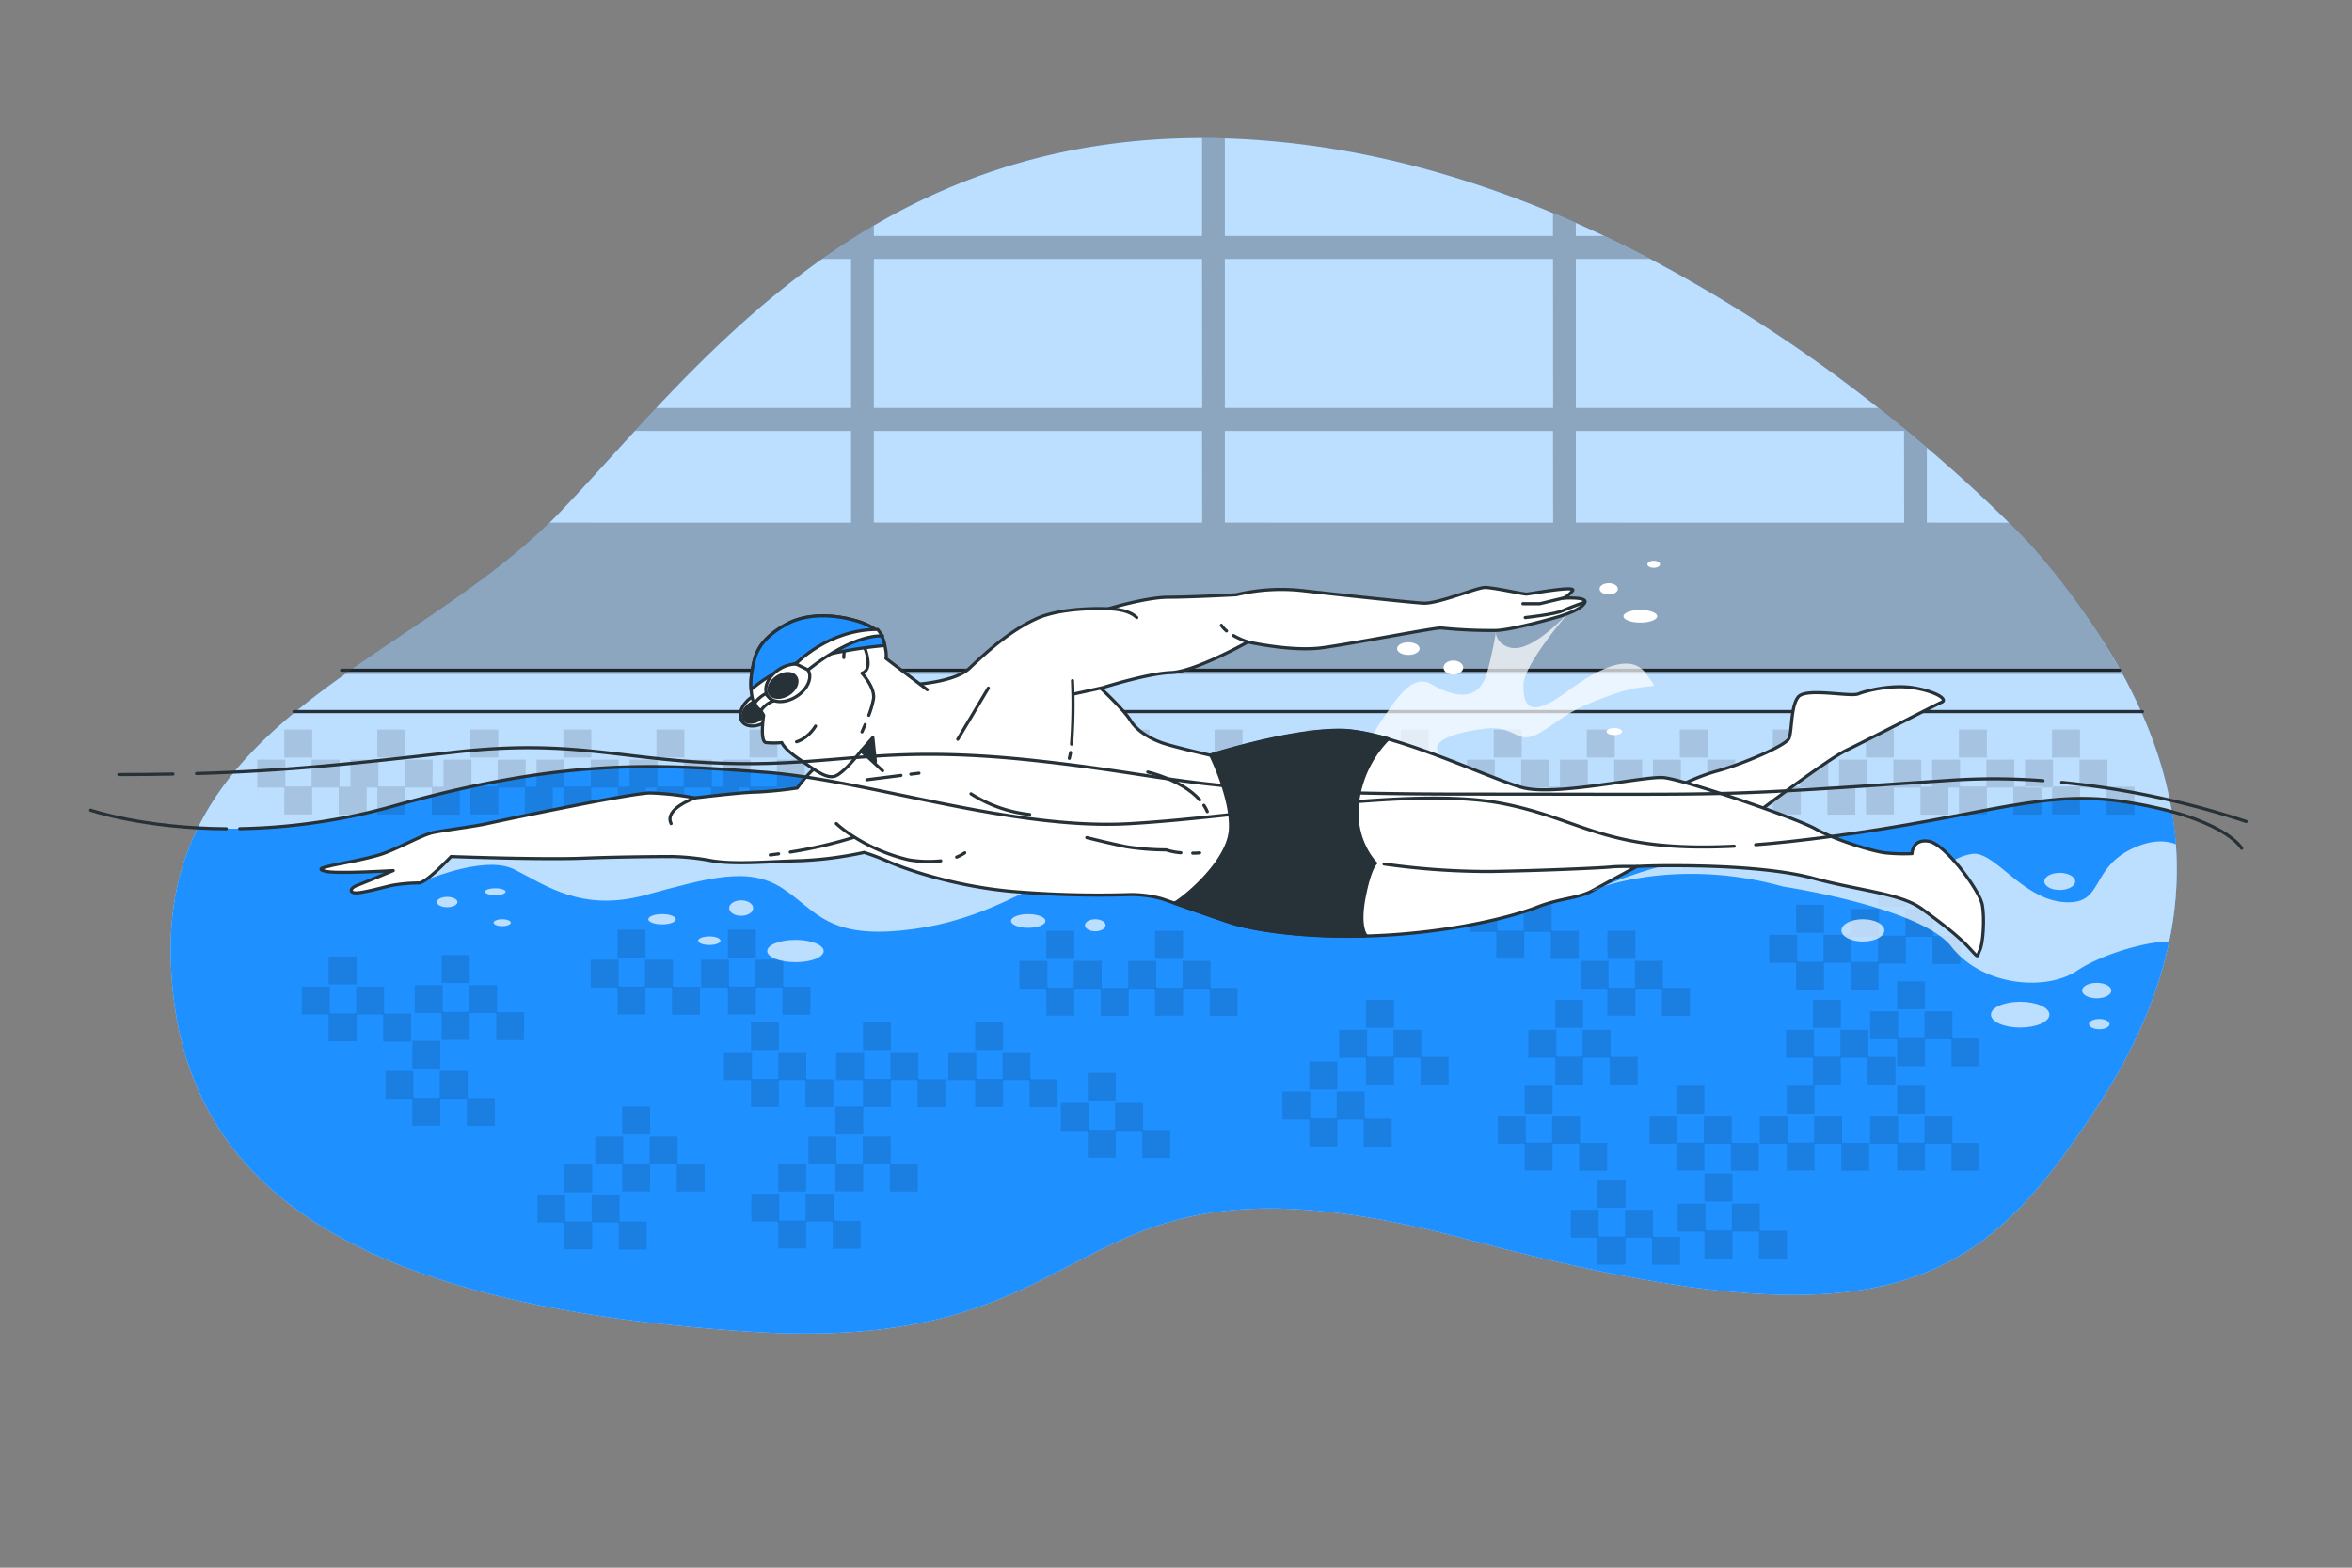 <svg xmlns="http://www.w3.org/2000/svg" viewBox="0 0 750 500"><rect x="0" y="0" width="750" height="500" fill="#808080" stroke="none"/><g id="freepik--background-simple--inject-308"><path d="M668.46,353.43C631,410.46,601.62,431,468,395.31s-107.83,37.43-229,29.41S56.23,382,54.45,305.31c-1-43.87,24.82-68.47,55.63-90.34,21.83-15.5,46.15-29.64,65.18-48.28q1.56-1.51,3.06-3.08c7.56-7.86,15.52-16.8,24.14-26.18q3.31-3.62,6.78-7.31c15.15-16.14,32.37-33,52.92-47.55,5.27-3.72,10.77-7.29,16.5-10.65C306.87,55.43,340.91,44,383.31,44q3.6,0,7.27.11c7.69.24,15.65.84,23.9,1.85,28.52,3.49,55.7,11.55,80.75,22,2.44,1,4.87,2.07,7.27,3.13q4.54,2,9,4.13,7.47,3.54,14.65,7.32a479.35,479.35,0,0,1,72.79,47.55c5.59,4.4,10.77,8.65,15.49,12.68,11.55,9.82,20.42,18.24,26.13,23.89,4.84,4.81,7.41,7.62,7.41,7.62a252.42,252.42,0,0,1,23.57,31.63C704.27,258.65,699.77,305.72,668.46,353.43Z" style="fill:#1E90FF"></path><path d="M668.46,353.43C631,410.46,601.62,431,468,395.31s-107.83,37.43-229,29.41S56.23,382,54.45,305.31c-1-43.87,24.82-68.47,55.63-90.34,21.83-15.5,46.15-29.64,65.18-48.28q1.56-1.51,3.06-3.08c7.56-7.86,15.52-16.8,24.14-26.18q3.31-3.62,6.78-7.31c15.15-16.14,32.37-33,52.92-47.55,5.27-3.72,10.77-7.29,16.5-10.65C306.87,55.43,340.91,44,383.31,44q3.6,0,7.27.11c7.69.24,15.65.84,23.9,1.85,28.52,3.49,55.7,11.55,80.75,22,2.44,1,4.87,2.07,7.27,3.13q4.54,2,9,4.13,7.47,3.54,14.65,7.32a479.35,479.35,0,0,1,72.79,47.55c5.59,4.4,10.77,8.65,15.49,12.68,11.55,9.82,20.42,18.24,26.13,23.89,4.84,4.81,7.41,7.62,7.41,7.62a252.42,252.42,0,0,1,23.57,31.63C704.27,258.65,699.77,305.72,668.46,353.43Z" style="fill:#fff;opacity:0.7"></path></g><g id="freepik--water-2--inject-308"><path d="M691.69,300.28c-3.69,17.85-11.62,35.45-23.23,53.15C631,410.46,601.62,431,468,395.31s-107.83,37.43-229,29.41S56.23,382,54.45,305.31c-.37-16.07,2.86-29.55,8.62-41.26A192.08,192.08,0,0,0,125.78,257c55.55-15.67,85.81-13.1,118.23-10.69s78.35,18.52,116.1,16.39,89.74-12.11,119-6.41,34.18,18.51,91.88,12.1,78.12-16.86,105.41-12.82a138.41,138.41,0,0,1,16.21,3.32c.58,3.49,1,6.95,1.24,10.4A111.27,111.27,0,0,1,691.69,300.28Z" style="fill:#1E90FF"></path></g><g id="freepik--Pool--inject-308"><line x1="108.92" y1="213.76" x2="675.91" y2="213.76" style="fill:none;stroke:#263238;stroke-linecap:round;stroke-linejoin:round"></line><line x1="93.75" y1="226.95" x2="683.17" y2="226.95" style="fill:none;stroke:#263238;stroke-linecap:round;stroke-linejoin:round"></line><rect x="96.25" y="314.66" width="8.91" height="8.91" style="opacity:0.12"></rect><rect x="113.56" y="314.66" width="8.91" height="8.91" style="opacity:0.12"></rect><rect x="122.2" y="323.3" width="8.91" height="8.91" style="opacity:0.12"></rect><rect x="104.81" y="323.22" width="8.91" height="8.91" style="opacity:0.12"></rect><rect x="104.81" y="305.07" width="8.91" height="8.91" style="opacity:0.12"></rect><rect x="171.35" y="380.98" width="8.91" height="8.91" style="opacity:0.12"></rect><rect x="188.66" y="380.98" width="8.91" height="8.91" style="opacity:0.12"></rect><rect x="197.3" y="389.63" width="8.91" height="8.91" style="opacity:0.12"></rect><rect x="179.91" y="389.55" width="8.91" height="8.91" style="opacity:0.12"></rect><rect x="179.91" y="371.4" width="8.91" height="8.91" style="opacity:0.12"></rect><rect x="189.83" y="362.5" width="8.91" height="8.91" style="opacity:0.12"></rect><rect x="207.14" y="362.5" width="8.91" height="8.91" style="opacity:0.12"></rect><rect x="215.78" y="371.14" width="8.91" height="8.91" style="opacity:0.12"></rect><rect x="198.39" y="371.06" width="8.91" height="8.91" style="opacity:0.12"></rect><rect x="198.39" y="352.92" width="8.91" height="8.91" style="opacity:0.12"></rect><rect x="132.27" y="314.18" width="8.91" height="8.91" style="opacity:0.12"></rect><rect x="149.58" y="314.18" width="8.91" height="8.91" style="opacity:0.12"></rect><rect x="158.22" y="322.82" width="8.91" height="8.91" style="opacity:0.12"></rect><rect x="140.84" y="322.75" width="8.91" height="8.91" style="opacity:0.12"></rect><rect x="140.84" y="304.6" width="8.91" height="8.91" style="opacity:0.12"></rect><rect x="257.8" y="362.5" width="8.91" height="8.91" style="opacity:0.12"></rect><rect x="275.12" y="362.5" width="8.91" height="8.91" style="opacity:0.12"></rect><rect x="283.76" y="371.14" width="8.91" height="8.91" style="opacity:0.12"></rect><rect x="266.37" y="371.06" width="8.91" height="8.91" style="opacity:0.12"></rect><rect x="266.37" y="352.92" width="8.91" height="8.91" style="opacity:0.12"></rect><rect x="239.59" y="380.71" width="8.91" height="8.91" style="opacity:0.12"></rect><rect x="256.9" y="380.71" width="8.91" height="8.91" style="opacity:0.12"></rect><rect x="265.54" y="389.36" width="8.91" height="8.91" style="opacity:0.12"></rect><rect x="248.15" y="389.28" width="8.91" height="8.91" style="opacity:0.12"></rect><rect x="248.15" y="371.13" width="8.91" height="8.91" style="opacity:0.12"></rect><rect x="359.77" y="306.45" width="8.91" height="8.91" style="opacity:0.12"></rect><rect x="377.08" y="306.45" width="8.91" height="8.91" style="opacity:0.12"></rect><rect x="385.72" y="315.09" width="8.91" height="8.91" style="opacity:0.12"></rect><rect x="368.33" y="315.02" width="8.91" height="8.91" style="opacity:0.12"></rect><rect x="368.33" y="296.87" width="8.91" height="8.91" style="opacity:0.12"></rect><rect x="325.08" y="306.45" width="8.91" height="8.91" style="opacity:0.12"></rect><rect x="342.39" y="306.45" width="8.91" height="8.91" style="opacity:0.12"></rect><rect x="351.04" y="315.09" width="8.91" height="8.91" style="opacity:0.12"></rect><rect x="333.65" y="315.02" width="8.91" height="8.91" style="opacity:0.12"></rect><rect x="333.65" y="296.87" width="8.91" height="8.91" style="opacity:0.12"></rect><rect x="564.16" y="298.17" width="8.91" height="8.91" style="opacity:0.12"></rect><rect x="581.47" y="298.17" width="8.91" height="8.91" style="opacity:0.12"></rect><rect x="590.12" y="306.81" width="8.91" height="8.91" style="opacity:0.12"></rect><rect x="572.73" y="306.73" width="8.91" height="8.91" style="opacity:0.12"></rect><rect x="572.73" y="288.59" width="8.91" height="8.91" style="opacity:0.12"></rect><rect x="590.27" y="289.89" width="8.91" height="8.91" style="opacity:0.12"></rect><rect x="607.58" y="289.89" width="8.91" height="8.91" style="opacity:0.12"></rect><rect x="616.23" y="298.53" width="8.91" height="8.91" style="opacity:0.12"></rect><rect x="598.84" y="298.45" width="8.91" height="8.91" style="opacity:0.12"></rect><rect x="598.84" y="280.3" width="8.91" height="8.91" style="opacity:0.12"></rect><rect x="504.03" y="306.45" width="8.91" height="8.91" style="opacity:0.12"></rect><rect x="521.34" y="306.45" width="8.91" height="8.91" style="opacity:0.12"></rect><rect x="529.98" y="315.09" width="8.91" height="8.91" style="opacity:0.12"></rect><rect x="512.59" y="315.02" width="8.91" height="8.91" style="opacity:0.12"></rect><rect x="512.59" y="296.87" width="8.91" height="8.91" style="opacity:0.12"></rect><rect x="122.91" y="341.55" width="8.91" height="8.91" style="opacity:0.12"></rect><rect x="140.23" y="341.55" width="8.91" height="8.91" style="opacity:0.12"></rect><rect x="148.87" y="350.2" width="8.91" height="8.91" style="opacity:0.12"></rect><rect x="131.48" y="350.12" width="8.91" height="8.91" style="opacity:0.12"></rect><rect x="131.48" y="331.97" width="8.91" height="8.91" style="opacity:0.12"></rect><rect x="500.87" y="385.86" width="8.91" height="8.91" style="opacity:0.12"></rect><rect x="518.18" y="385.86" width="8.91" height="8.91" style="opacity:0.12"></rect><rect x="526.82" y="394.5" width="8.91" height="8.91" style="opacity:0.12"></rect><rect x="509.43" y="394.42" width="8.91" height="8.91" style="opacity:0.12"></rect><rect x="509.43" y="376.27" width="8.91" height="8.91" style="opacity:0.12"></rect><rect x="525.99" y="355.86" width="8.91" height="8.91" style="opacity:0.12"></rect><rect x="543.31" y="355.86" width="8.91" height="8.91" style="opacity:0.12"></rect><rect x="551.95" y="364.51" width="8.91" height="8.91" style="opacity:0.12"></rect><rect x="534.56" y="364.43" width="8.91" height="8.91" style="opacity:0.12"></rect><rect x="534.56" y="346.28" width="8.91" height="8.91" style="opacity:0.12"></rect><rect x="477.63" y="355.86" width="8.91" height="8.91" style="opacity:0.12"></rect><rect x="494.94" y="355.86" width="8.91" height="8.91" style="opacity:0.12"></rect><rect x="503.58" y="364.51" width="8.91" height="8.91" style="opacity:0.12"></rect><rect x="486.19" y="364.43" width="8.91" height="8.91" style="opacity:0.12"></rect><rect x="486.19" y="346.28" width="8.91" height="8.91" style="opacity:0.12"></rect><rect x="188.36" y="306.08" width="8.91" height="8.91" style="opacity:0.12"></rect><rect x="205.67" y="306.08" width="8.91" height="8.91" style="opacity:0.12"></rect><rect x="214.31" y="314.72" width="8.91" height="8.91" style="opacity:0.12"></rect><rect x="196.93" y="314.65" width="8.91" height="8.91" style="opacity:0.12"></rect><rect x="196.93" y="296.5" width="8.91" height="8.91" style="opacity:0.12"></rect><rect x="223.56" y="306.08" width="8.91" height="8.91" style="opacity:0.12"></rect><rect x="240.87" y="306.08" width="8.91" height="8.91" style="opacity:0.12"></rect><rect x="249.51" y="314.72" width="8.91" height="8.91" style="opacity:0.12"></rect><rect x="232.12" y="314.65" width="8.91" height="8.91" style="opacity:0.12"></rect><rect x="232.12" y="296.5" width="8.91" height="8.91" style="opacity:0.12"></rect><rect x="534.95" y="383.9" width="8.91" height="8.91" style="opacity:0.12"></rect><rect x="552.26" y="383.9" width="8.91" height="8.91" style="opacity:0.12"></rect><rect x="560.91" y="392.54" width="8.91" height="8.91" style="opacity:0.12"></rect><rect x="543.52" y="392.47" width="8.91" height="8.91" style="opacity:0.12"></rect><rect x="543.52" y="374.32" width="8.91" height="8.91" style="opacity:0.12"></rect><rect x="569.54" y="328.45" width="8.91" height="8.91" style="opacity:0.12"></rect><rect x="586.85" y="328.45" width="8.91" height="8.91" style="opacity:0.12"></rect><rect x="595.49" y="337.09" width="8.91" height="8.91" style="opacity:0.12"></rect><rect x="578.1" y="337.01" width="8.91" height="8.91" style="opacity:0.12"></rect><rect x="578.1" y="318.87" width="8.91" height="8.91" style="opacity:0.12"></rect><rect x="487.36" y="328.45" width="8.91" height="8.91" style="opacity:0.12"></rect><rect x="504.67" y="328.45" width="8.91" height="8.91" style="opacity:0.12"></rect><rect x="513.31" y="337.09" width="8.91" height="8.91" style="opacity:0.12"></rect><rect x="495.93" y="337.01" width="8.91" height="8.91" style="opacity:0.12"></rect><rect x="495.93" y="318.87" width="8.91" height="8.91" style="opacity:0.12"></rect><rect x="427.03" y="328.45" width="8.91" height="8.91" style="opacity:0.12"></rect><rect x="444.34" y="328.45" width="8.91" height="8.91" style="opacity:0.12"></rect><rect x="452.98" y="337.09" width="8.91" height="8.91" style="opacity:0.12"></rect><rect x="435.59" y="337.01" width="8.91" height="8.91" style="opacity:0.12"></rect><rect x="435.59" y="318.87" width="8.91" height="8.91" style="opacity:0.12"></rect><rect x="468.56" y="288.28" width="8.91" height="8.91" style="opacity:0.12"></rect><rect x="485.87" y="288.28" width="8.91" height="8.91" style="opacity:0.12"></rect><rect x="494.52" y="296.92" width="8.91" height="8.91" style="opacity:0.12"></rect><rect x="477.13" y="296.84" width="8.91" height="8.91" style="opacity:0.12"></rect><rect x="477.13" y="278.7" width="8.91" height="8.91" style="opacity:0.12"></rect><rect x="408.94" y="348.17" width="8.91" height="8.91" style="opacity:0.12"></rect><rect x="426.25" y="348.17" width="8.91" height="8.91" style="opacity:0.12"></rect><rect x="434.89" y="356.81" width="8.91" height="8.91" style="opacity:0.12"></rect><rect x="417.51" y="356.74" width="8.91" height="8.91" style="opacity:0.12"></rect><rect x="417.51" y="338.59" width="8.91" height="8.91" style="opacity:0.12"></rect><rect x="561.17" y="355.86" width="8.91" height="8.91" style="opacity:0.12"></rect><rect x="578.49" y="355.86" width="8.91" height="8.91" style="opacity:0.12"></rect><rect x="587.13" y="364.51" width="8.91" height="8.91" style="opacity:0.12"></rect><rect x="569.74" y="364.43" width="8.91" height="8.91" style="opacity:0.12"></rect><rect x="569.74" y="346.28" width="8.91" height="8.91" style="opacity:0.12"></rect><rect x="596.35" y="355.86" width="8.91" height="8.91" style="opacity:0.12"></rect><rect x="613.67" y="355.86" width="8.91" height="8.91" style="opacity:0.12"></rect><rect x="622.31" y="364.51" width="8.91" height="8.91" style="opacity:0.12"></rect><rect x="604.92" y="364.43" width="8.91" height="8.91" style="opacity:0.12"></rect><rect x="604.92" y="346.28" width="8.91" height="8.91" style="opacity:0.12"></rect><rect x="596.35" y="322.56" width="8.91" height="8.91" style="opacity:0.12"></rect><rect x="613.67" y="322.56" width="8.91" height="8.91" style="opacity:0.12"></rect><rect x="622.31" y="331.21" width="8.91" height="8.91" style="opacity:0.12"></rect><rect x="604.92" y="331.13" width="8.91" height="8.91" style="opacity:0.12"></rect><rect x="604.92" y="312.98" width="8.91" height="8.91" style="opacity:0.12"></rect><rect x="338.3" y="351.77" width="8.91" height="8.91" style="opacity:0.12"></rect><rect x="355.61" y="351.77" width="8.91" height="8.91" style="opacity:0.12"></rect><rect x="364.25" y="360.41" width="8.91" height="8.91" style="opacity:0.12"></rect><rect x="346.87" y="360.33" width="8.91" height="8.91" style="opacity:0.12"></rect><rect x="346.87" y="342.18" width="8.91" height="8.91" style="opacity:0.12"></rect><rect x="230.88" y="335.58" width="8.91" height="8.91" style="opacity:0.12"></rect><rect x="248.19" y="335.58" width="8.91" height="8.91" style="opacity:0.12"></rect><rect x="256.83" y="344.22" width="8.91" height="8.91" style="opacity:0.12"></rect><rect x="239.45" y="344.14" width="8.91" height="8.91" style="opacity:0.12"></rect><rect x="239.45" y="325.99" width="8.91" height="8.91" style="opacity:0.12"></rect><rect x="266.63" y="335.58" width="8.91" height="8.91" style="opacity:0.12"></rect><rect x="283.94" y="335.58" width="8.91" height="8.91" style="opacity:0.12"></rect><rect x="292.58" y="344.22" width="8.91" height="8.91" style="opacity:0.12"></rect><rect x="275.19" y="344.14" width="8.91" height="8.91" style="opacity:0.12"></rect><rect x="275.19" y="325.99" width="8.91" height="8.91" style="opacity:0.12"></rect><rect x="302.38" y="335.58" width="8.91" height="8.91" style="opacity:0.12"></rect><rect x="319.69" y="335.58" width="8.91" height="8.91" style="opacity:0.12"></rect><rect x="328.33" y="344.22" width="8.91" height="8.91" style="opacity:0.12"></rect><rect x="310.94" y="344.14" width="8.91" height="8.91" style="opacity:0.12"></rect><rect x="310.94" y="325.99" width="8.91" height="8.91" style="opacity:0.12"></rect><path d="M654.66,251.19h-8.91v-8.91h8.91ZM672,242.28h-8.9v8.91H672Zm8.64,8.64h-8.9v8.91h8.9Zm-17.38-.08h-8.91v8.91h8.91Zm0-18.14h-8.91v8.9h8.91ZM625,242.28h-8.9v8.91H625Zm17.31,0h-8.9v8.91h8.9Zm8.65,8.64H642v8.91H651Zm-17.39-.08h-8.91v8.91h8.91Zm0-18.14h-8.91v8.9h8.91Zm-38.24,9.58h-8.9v8.91h8.9Zm17.32,0h-8.91v8.91h8.91Zm8.64,8.64h-8.91v8.91h8.91Zm-17.39-.08H595v8.91h8.91Zm0-18.14H595v8.9h8.91Zm-38.23,9.58h-8.91v8.91h8.91Zm17.31,0h-8.91v8.91H583Zm8.64,8.64H582.7v8.91h8.91Zm-17.39-.08h-8.91v8.91h8.91Zm0-18.14h-8.91v8.9h8.91ZM536,242.28h-8.91v8.91H536Zm17.31,0h-8.91v8.91h8.91Zm8.64,8.64H553v8.91h8.91Zm-17.39-.08h-8.91v8.91h8.91Zm0-18.14h-8.91v8.9h8.91Zm-38.23,9.58h-8.91v8.91h8.91Zm17.31,0h-8.91v8.91h8.91Zm8.64,8.64h-8.91v8.91h8.91Zm-17.39-.08H506v8.91h8.9Zm0-18.14H506v8.9h8.9Zm-38.23,9.58h-8.91v8.91h8.91Zm17.31,0h-8.91v8.91H494Zm8.64,8.64h-8.9v8.91h8.9Zm-17.38-.08h-8.91v8.91h8.91Zm0-18.14h-8.91v8.9h8.91ZM447,242.28h-8.91v8.91H447Zm17.31,0h-8.9v8.91h8.9Zm8.64,8.64H464v8.91h8.9Zm-17.38-.08h-8.91v8.91h8.91Zm0-18.14h-8.91v8.9h8.91Zm-38.24,9.58h-8.9v8.91h8.9Zm17.31,0h-8.9v8.91h8.9Zm8.65,8.64h-8.91v8.91h8.91Zm-17.39-.08H417v8.91h8.91Zm0-18.14H417v8.9h8.91Zm-38.24,9.58h-8.9v8.91h8.9Zm17.32,0h-8.91v8.91H405Zm8.64,8.64h-8.91v8.91h8.91Zm-17.39-.08H387.3v8.91h8.91Zm0-18.14H387.3v8.9h8.91ZM358,242.28h-8.91v8.91H358Zm17.31,0h-8.91v8.91h8.91Zm8.64,8.64H375v8.91h8.91Zm-17.39-.08h-8.91v8.91h8.91Zm0-18.14h-8.91v8.9h8.91Zm-38.23,9.58H319.4v8.91h8.91Zm17.31,0h-8.91v8.91h8.91Zm8.64,8.64h-8.91v8.91h8.91Zm-17.39-.08H328v8.91h8.9Zm0-18.14H328v8.9h8.9Zm-38.23,9.58h-8.91v8.91h8.91Zm17.31,0H307v8.91H316Zm8.64,8.64h-8.9v8.91h8.9Zm-17.39-.08h-8.9v8.91h8.9Zm0-18.14h-8.9v8.9h8.9ZM269,242.28h-8.91v8.91H269Zm17.31,0h-8.91v8.91h8.91Zm8.64,8.64H286v8.91h8.9Zm-17.38-.08h-8.91v8.91h8.91Zm0-18.14h-8.91v8.9h8.91Zm-38.24,9.58h-8.9v8.91h8.9Zm17.31,0h-8.9v8.91h8.9Zm8.65,8.64h-8.91v8.91h8.91Zm-17.39-.08H239v8.91h8.91Zm0-18.14H239v8.9h8.91Zm-38.24,9.58h-8.9v8.91h8.9Zm17.32,0H218v8.91H227Zm8.64,8.64h-8.91v8.91h8.91Zm-17.39-.08h-8.91v8.91h8.91Zm0-18.14h-8.91v8.9h8.91ZM180,242.28h-8.91v8.91H180Zm17.31,0h-8.91v8.91h8.91Zm8.64,8.64H197v8.91h8.91Zm-17.39-.08h-8.91v8.91h8.91Zm0-18.14h-8.91v8.9h8.91Zm-38.23,9.58h-8.91v8.91h8.91Zm17.31,0H158.7v8.91h8.91Zm8.64,8.64h-8.91v8.91h8.91Zm-17.39-.08H150v8.91h8.91Zm0-18.14H150v8.9h8.91Zm-38.23,9.58h-8.91v8.91h8.91Zm17.31,0H129v8.91h8.91Zm8.64,8.64h-8.91v8.91h8.91Zm-17.39-.08h-8.9v8.91h8.9Zm0-18.14h-8.9v8.9h8.9ZM91,242.28H82.05v8.91H91Zm17.31,0H99.36v8.91h8.91Zm8.64,8.64H108v8.91h8.9Zm-17.39-.08h-8.9v8.91h8.9Zm0-18.14h-8.9v8.9h8.9Z" style="opacity:0.12"></path></g><g id="freepik--Windows--inject-308"><path d="M648,174.31s-2.57-2.81-7.41-7.62H614.42V142.8c-4.72-4-9.9-8.28-15.49-12.68H502.5V82.57h23.64q-7.17-3.76-14.65-7.32h-9V71.12c-2.4-1.06-4.83-2.11-7.27-3.13v7.26H390.58V44.13q-3.68-.1-7.27-.11V75.25H278.66V71.92c-5.73,3.36-11.23,6.93-16.5,10.65h9.23v47.55H209.24q-3.47,3.69-6.78,7.31h68.93v29.26H175.26c-19,18.64-43.35,32.78-65.18,48.28H676.84l-5.31-9A252.42,252.42,0,0,0,648,174.31Zm-264.65-7.62H278.66V137.43H383.31Zm0-36.57H278.66V82.57H383.31Zm111.92,36.57H390.58V137.43H495.23Zm0-36.57H390.58V82.57H495.23Zm111.93,36.57H502.5V137.43H607.16Z" style="opacity:0.25"></path></g><g id="freepik--Character--inject-308"><path d="M407.15,250.18s18.15-.43,26.37-10.37,14.69-26.36,22.9-21.61,15.13,5.19,17.72-3.46A136.54,136.54,0,0,0,478,194.86s-4.32,9.51,3.46,11.67,21.19-13.93,21.19-13.93-16.87,18.69-16.87,26,2.6,10.38,14.27,1.73,20.74-11.67,25.06-5.18,3.46,1.29-11.23,6.48-15.56,7.78-22.91,12.1-7.35-2.59-17.72-1.3-21.18,4.76-10.81,10.81a60.06,60.06,0,0,0,19.88,7.35S427.46,257.1,407.15,250.18Z" style="fill:#fff;opacity:0.7"></path><ellipse cx="523.07" cy="196.55" rx="5.38" ry="2.02" style="fill:#fff"></ellipse><path d="M515.9,187.81c0,1-1.31,1.8-2.92,1.8s-2.91-.81-2.91-1.8S511.37,186,513,186,515.9,186.82,515.9,187.81Z" style="fill:#fff"></path><ellipse cx="527.33" cy="179.97" rx="2.02" ry="1.12" style="fill:#fff"></ellipse><path d="M517.24,233.32c0,.62-1.1,1.12-2.47,1.12s-2.46-.5-2.46-1.12,1.1-1.12,2.46-1.12S517.24,232.7,517.24,233.32Z" style="fill:#fff"></path><ellipse cx="449.09" cy="206.87" rx="3.59" ry="2.02" style="fill:#fff"></ellipse><path d="M466.58,212.92c0,1.24-1.41,2.24-3.14,2.24s-3.14-1-3.14-2.24,1.41-2.24,3.14-2.24S466.58,211.68,466.58,212.92Z" style="fill:#fff"></path><path d="M133.65,281.63s20.46-9.28,30.32-4.35,21.38,13.71,41.67,8.23,32.89-9.32,43.85-2.2,14.26,16.45,40.57,13.16,38.92-15.35,48.24-15.9l9.32-.55S278.55,256.45,261,258.64s-47.69,9.32-59.2,7.13-26.86-3.29-36.73-.55-15.35,1.65-21.93,3.29S133.65,281.63,133.65,281.63Z" style="fill:#fff;opacity:0.7"></path><g style="opacity:0.7"><path d="M262.65,303.32c0,2-4,3.56-9,3.56s-9-1.59-9-3.56,4.05-3.56,9-3.56S262.65,301.35,262.65,303.32Z" style="fill:#fff"></path><path d="M240.17,289.62c0,1.36-1.72,2.46-3.83,2.46s-3.84-1.1-3.84-2.46,1.72-2.47,3.84-2.47S240.17,288.25,240.17,289.62Z" style="fill:#fff"></path><ellipse cx="211.12" cy="293.18" rx="4.39" ry="1.64" style="fill:#fff"></ellipse><ellipse cx="226.19" cy="300.03" rx="3.56" ry="1.37" style="fill:#fff"></ellipse><ellipse cx="157.94" cy="284.41" rx="3.29" ry="1.1" style="fill:#fff"></ellipse><path d="M145.88,287.7c0,.91-1.47,1.64-3.29,1.64s-3.29-.73-3.29-1.64,1.48-1.65,3.29-1.65S145.88,286.79,145.88,287.7Z" style="fill:#fff"></path><ellipse cx="160.14" cy="294.28" rx="2.74" ry="1.1" style="fill:#fff"></ellipse><ellipse cx="327.88" cy="293.73" rx="5.48" ry="2.19" style="fill:#fff"></ellipse><ellipse cx="349.26" cy="295.1" rx="3.29" ry="1.92" style="fill:#fff"></ellipse></g><path d="M691.69,300.28c-7.15,0-21.27,3.92-29.41,9.35-9.86,6.57-30.15,4.93-40-7.68s-53.73-19.19-53.73-19.19c-27.74-7.75-50-2.44-57.89.16,7.46-3.14,26.64-11,50.77-10.57,28,.55,40,6,49.33,6s11-4.94,18.09-6,15.9,14.25,29.06,15.35,8.22-10.42,21.93-17c6.31-3,10.88-2.68,14-1.43A111.27,111.27,0,0,1,691.69,300.28Z" style="fill:#fff;opacity:0.7"></path><g style="opacity:0.7"><path d="M653.51,323.6c0,2.28-4.17,4.12-9.32,4.12s-9.32-1.84-9.32-4.12,4.18-4.11,9.32-4.11S653.51,321.33,653.51,323.6Z" style="fill:#fff"></path><ellipse cx="668.59" cy="315.93" rx="4.66" ry="2.47" style="fill:#fff"></ellipse><ellipse cx="669.41" cy="326.62" rx="3.29" ry="1.64" style="fill:#fff"></ellipse><ellipse cx="594.03" cy="296.74" rx="6.85" ry="3.56" style="fill:#fff"></ellipse><ellipse cx="656.8" cy="281.12" rx="4.93" ry="2.74" style="fill:#fff"></ellipse></g><path d="M559.9,259.5s22.92-17.38,29-20.28,28.45-14.49,30.29-15.28-1.32-3.16-8.43-4.48-15.54.79-18.18,1.85-16.86-2.11-19.23,1.05-1.84,10.8-2.89,13.17S554.89,244,547,246.07a67.12,67.12,0,0,0-15.54,6.85Z" style="fill:#fff;stroke:#263238;stroke-linecap:round;stroke-linejoin:round"></path><path d="M290.13,218.41s14-.53,19-5.27,12.65-11.86,21.34-15.81,22.92-3.16,22.92-3.16,12.12-3.69,19.23-3.69,21.6-.79,21.6-.79a61.55,61.55,0,0,1,21.08-1.32c11.59,1.32,33.72,3.69,38.46,4s17.12-5,19.76-5,12.12,2.11,13.17,2.11,16.33-2.9,14.75-1.06a8.61,8.61,0,0,1-2.89,2.38s7.64-.53,6.84,1.31-4.47,3.43-8.95,4.74-14.75,4-19.23,4.22a154.68,154.68,0,0,1-17.65-.79c-1.32-.26-28.19,5-37.94,6.32s-23.71-1.84-23.71-1.84-16.86,9.48-24.5,9.75-22.39,5-22.39,5,7.37,6.85,9.48,10.28,6.32,5.79,10,7.11,15.55,4,15.55,4,24.76-7.9,41.09-7.9,47.69,15.28,58.22,18.17,38.73-3.68,45.05-3.16,42.42,12.91,48.48,16.34,17.91,7.11,22.12,7.64a55.7,55.7,0,0,0,8.7.26s0-4.74,5.27-3.95,16.33,15.8,17.12,20.28.26,12.38-.79,14.49,0,2.9-3.42-.79-8.17-7.37-15-12.38-20-5.8-34.51-9.75S540.4,276.1,533,276.1s-11.07.26-11.07.26-9.22,5-14,7.64-10.27,2.38-17.65,5.27-25,7.64-48.47,9-41.89-1.58-49.27-4-18.18-6.32-22.13-7.64a37.56,37.56,0,0,0-9.74-1.32,323.48,323.48,0,0,1-38.47-1.05c-19.76-1.85-35.56-7.91-39-9.49a73.23,73.23,0,0,0-7.64-2.89,117.59,117.59,0,0,1-20.28,2.63c-10,.26-21.08,1.32-28.45,0a77.9,77.9,0,0,0-12.39-1.32s-15,0-28.45.53-42.15-.53-42.15-.53-7.9,8.43-10.27,8.43a49.3,49.3,0,0,0-8.7.79c-2.37.53-9,2.37-11.32,2.37s-1.85-1.58.26-2.37,11.59-4.74,11.59-4.74-17.65,1.06-21.34.27-.52-1.32,1.58-1.85,10-1.84,15.28-3.42,13.44-6.33,17.13-7.12,12.64-1.84,17.38-2.89,45.84-9.75,51.9-9.75a92.16,92.16,0,0,1,14.23,1.58s15.28-1.85,19.49-1.85a132,132,0,0,0,13.17-1.31s5.54-7.91,10-9,16.33-20.81,20.54-22.66S290.13,218.41,290.13,218.41Z" style="fill:#fff;stroke:#263238;stroke-linecap:round;stroke-linejoin:round"></path><path d="M247.45,222.22c1.48,2,.25,5.4-2.73,7.59s-6.59,2.34-8.06.34-.25-5.4,2.73-7.6S246,220.21,247.45,222.22Z" style="fill:#fff;stroke:#263238;stroke-linecap:round;stroke-linejoin:round"></path><path d="M244.18,224.43c.94,1.27.16,3.44-1.74,4.83s-4.2,1.49-5.14.22-.16-3.44,1.74-4.84S243.24,223.15,244.18,224.43Z" style="fill:#263238;stroke:#263238;stroke-linecap:round;stroke-linejoin:round"></path><path d="M281.44,245.81l-6.85-6.33s-5.8,7.64-8.69,8.17-6.06-2.11-11.07-5.53-5.53-5.27-5.53-5.27a29,29,0,0,1-5,0c-2.1-.27-.79-8.7-.79-8.7a14.12,14.12,0,0,0-2.63-3.42c-1.32-1-1.85-6.59-1.05-10.8s1.31-9.49,10.8-14.75,21.86-1.32,21.86-1.32,7.91,1.84,9.22,6.32.79,5.8.79,5.8l13.18,10" style="fill:#fff;stroke:#263238;stroke-linecap:round;stroke-linejoin:round"></path><polygon points="274.59 239.48 278.33 235.22 279.14 242.95 274.59 239.48" style="fill:#263238;stroke:#263238;stroke-linecap:round;stroke-linejoin:round"></polygon><path d="M275.87,231.09c-.58,1.38-1,2.33-1,2.33" style="fill:none;stroke:#263238;stroke-linecap:round;stroke-linejoin:round"></path><path d="M269.06,209.71s0-6.85,3.42-6.32,4.74,7.38,4.22,9.22a2.74,2.74,0,0,1-1.85,2.11s4.22,4.48,3.69,8.17a29.26,29.26,0,0,1-1.5,5.24" style="fill:none;stroke:#263238;stroke-linecap:round;stroke-linejoin:round"></path><path d="M254,236.58s3.43-.79,6.06-5" style="fill:none;stroke:#263238;stroke-linecap:round;stroke-linejoin:round"></path><path d="M282.15,205.89q-.16-.76-.45-1.71c-1.31-4.48-9.22-6.32-9.22-6.32s-12.38-4-21.86,1.32-10,10.53-10.8,14.75a24.24,24.24,0,0,0-.31,6,48.43,48.43,0,0,1,17.43-9.44A141.49,141.49,0,0,1,282.15,205.89Z" style="fill:#1E90FF;stroke:#263238;stroke-linecap:round;stroke-linejoin:round"></path><path d="M240.75,224.12a10.14,10.14,0,0,1,3.35-2.84s1.29,1.29,2.45,2.32a7.76,7.76,0,0,0-3.87,3A3.56,3.56,0,0,1,240.75,224.12Z" style="fill:#fff;stroke:#263238;stroke-linecap:round;stroke-linejoin:round"></path><path d="M257.65,213.68c1.53,2.39-.11,6.17-3.67,8.45s-7.67,2.18-9.2-.21.11-6.17,3.67-8.45S256.12,211.29,257.65,213.68Z" style="fill:#fff;stroke:#263238;stroke-linecap:round;stroke-linejoin:round"></path><path d="M253.76,216c1,1.53-.07,3.94-2.34,5.38s-4.88,1.39-5.86-.13.07-3.93,2.34-5.38S252.79,214.43,253.76,216Z" style="fill:#263238;stroke:#263238;stroke-linecap:round;stroke-linejoin:round"></path><path d="M253.76,211.74s10.29-11,26.1-11l1.58,2.1s-8.6-1.17-23.79,10.82Z" style="fill:#fff;stroke:#263238;stroke-linecap:round;stroke-linejoin:round"></path><line x1="350.99" y1="219.46" x2="342.56" y2="221.31" style="fill:none;stroke:#263238;stroke-linecap:round;stroke-linejoin:round"></line><path d="M442.72,235.64c-5.81-1.65-11.24-2.74-15.6-2.74-16.33,0-41.09,7.9-41.09,7.9s6.85,13.7,6.32,23.71-14,21.34-17.65,23.45c-.05,0-.08.07-.13.1,5.05,1.77,12.51,4.44,18,6.22,6.68,2.14,22.41,4.72,42.72,4.22l.22-.27s-2.37-2.63-.52-12.12,3.68-10.8,3.68-10.8-9.22-9-4.74-24.5A34.65,34.65,0,0,1,442.72,235.64Z" style="fill:#263238;stroke:#263238;stroke-linecap:round;stroke-linejoin:round"></path><line x1="290.44" y1="246.92" x2="293.03" y2="246.6" style="fill:none;stroke:#263238;stroke-linecap:round;stroke-linejoin:round"></line><line x1="276.43" y1="248.7" x2="287.29" y2="247.32" style="fill:none;stroke:#263238;stroke-linecap:round;stroke-linejoin:round"></line><line x1="305.41" y1="235.79" x2="315.16" y2="219.46" style="fill:none;stroke:#263238;stroke-linecap:round;stroke-linejoin:round"></line><path d="M341.38,240c-.12.69-.25,1.32-.4,1.87" style="fill:none;stroke:#263238;stroke-linecap:round;stroke-linejoin:round"></path><path d="M342,217.09a172.92,172.92,0,0,1-.3,20.25" style="fill:none;stroke:#263238;stroke-linecap:round;stroke-linejoin:round"></path><path d="M309.63,253.18a43.45,43.45,0,0,0,18.7,6.59" style="fill:none;stroke:#263238;stroke-linecap:round;stroke-linejoin:round"></path><path d="M305.06,273.36a12.4,12.4,0,0,0,2.58-1.35" style="fill:none;stroke:#263238;stroke-linecap:round;stroke-linejoin:round"></path><path d="M266.69,262.67s8.43,8.16,23.18,11.59a38.57,38.57,0,0,0,10.11.31" style="fill:none;stroke:#263238;stroke-linecap:round;stroke-linejoin:round"></path><path d="M248.27,272.33l-2.66.35" style="fill:none;stroke:#263238;stroke-linecap:round;stroke-linejoin:round"></path><path d="M272,267.14A141.26,141.26,0,0,1,252,271.76" style="fill:none;stroke:#263238;stroke-linecap:round;stroke-linejoin:round"></path><path d="M221.64,254.5s-10,3.42-7.64,8.17" style="fill:none;stroke:#263238;stroke-linecap:round;stroke-linejoin:round"></path><path d="M441.35,275.57a236.88,236.88,0,0,0,34,2.38c16.6-.27,35.88-1.16,38.25-1.43s8.38-.16,8.38-.16" style="fill:none;stroke:#263238;stroke-linecap:round;stroke-linejoin:round"></path><path d="M353.36,194.17s6.2-.15,9.14,2.8" style="fill:none;stroke:#263238;stroke-linecap:round;stroke-linejoin:round"></path><path d="M391.11,201.22a8.42,8.42,0,0,1-1.64-1.8" style="fill:none;stroke:#263238;stroke-linecap:round;stroke-linejoin:round"></path><path d="M397.88,204.71a24.22,24.22,0,0,1-4.56-2" style="fill:none;stroke:#263238;stroke-linecap:round;stroke-linejoin:round"></path><polyline points="498.51 190.75 491 192.55 485.61 192.55" style="fill:none;stroke:#263238;stroke-linecap:round;stroke-linejoin:round"></polyline><path d="M505.36,192.06s-4.3,1.47-7,2.7-12,2.21-12,2.21" style="fill:none;stroke:#263238;stroke-linecap:round;stroke-linejoin:round"></path><path d="M380.33,272.11c.7,0,1.44,0,2.21-.1" style="fill:none;stroke:#263238;stroke-linecap:round;stroke-linejoin:round"></path><path d="M346.55,267.15s7.78,1.94,12.65,2.91a81.67,81.67,0,0,0,12.64,1,20.52,20.52,0,0,0,4.71.92" style="fill:none;stroke:#263238;stroke-linecap:round;stroke-linejoin:round"></path><path d="M383.89,256.85a12.72,12.72,0,0,1,1.08,2" style="fill:none;stroke:#263238;stroke-linecap:round;stroke-linejoin:round"></path><path d="M366,246.23s10.92,2.47,16.57,8.9" style="fill:none;stroke:#263238;stroke-linecap:round;stroke-linejoin:round"></path><path d="M507.6,284.12a17,17,0,0,1,3-1.17c-1.15.48-2,.85-2.57,1.05A2.29,2.29,0,0,1,507.6,284.12Z" style="fill:#fff;opacity:0.7"></path></g><g id="freepik--water-1--inject-308"><path d="M55.15,246.88c-5.43.1-11.16.16-17.27.16" style="fill:none;stroke:#263238;stroke-linecap:round;stroke-linejoin:round"></path><path d="M651.48,249a206.43,206.43,0,0,0-28.83-.18c-78.94,5.32-64,4.45-153.75,4.45s-89.81-5.33-138.64-10.67-63.1,1.78-97.75.89-48.88-8-88-3.55c-31,3.52-52.53,5.93-81.84,6.77" style="fill:none;stroke:#263238;stroke-linecap:round;stroke-linejoin:round"></path><path d="M716.24,262a271.3,271.3,0,0,0-58.82-12.47" style="fill:none;stroke:#263238;stroke-linecap:round;stroke-linejoin:round"></path><path d="M559.84,269.42c3.47-.26,7.16-.61,11.1-1.05,57.69-6.41,78.12-16.86,105.41-12.82,33,4.9,38.46,15,38.46,15" style="fill:none;stroke:#263238;stroke-linecap:round;stroke-linejoin:round"></path><path d="M76.43,264.3A193.69,193.69,0,0,0,125.78,257c55.55-15.67,85.81-13.1,118.23-10.69s78.35,18.52,116.1,16.39,89.74-12.11,119-6.42c25.83,5.05,32.71,15.66,73.88,13.61" style="fill:none;stroke:#263238;stroke-linecap:round;stroke-linejoin:round"></path><path d="M28.91,258.4s16.75,5.78,43.26,5.93" style="fill:none;stroke:#263238;stroke-linecap:round;stroke-linejoin:round"></path></g></svg>
